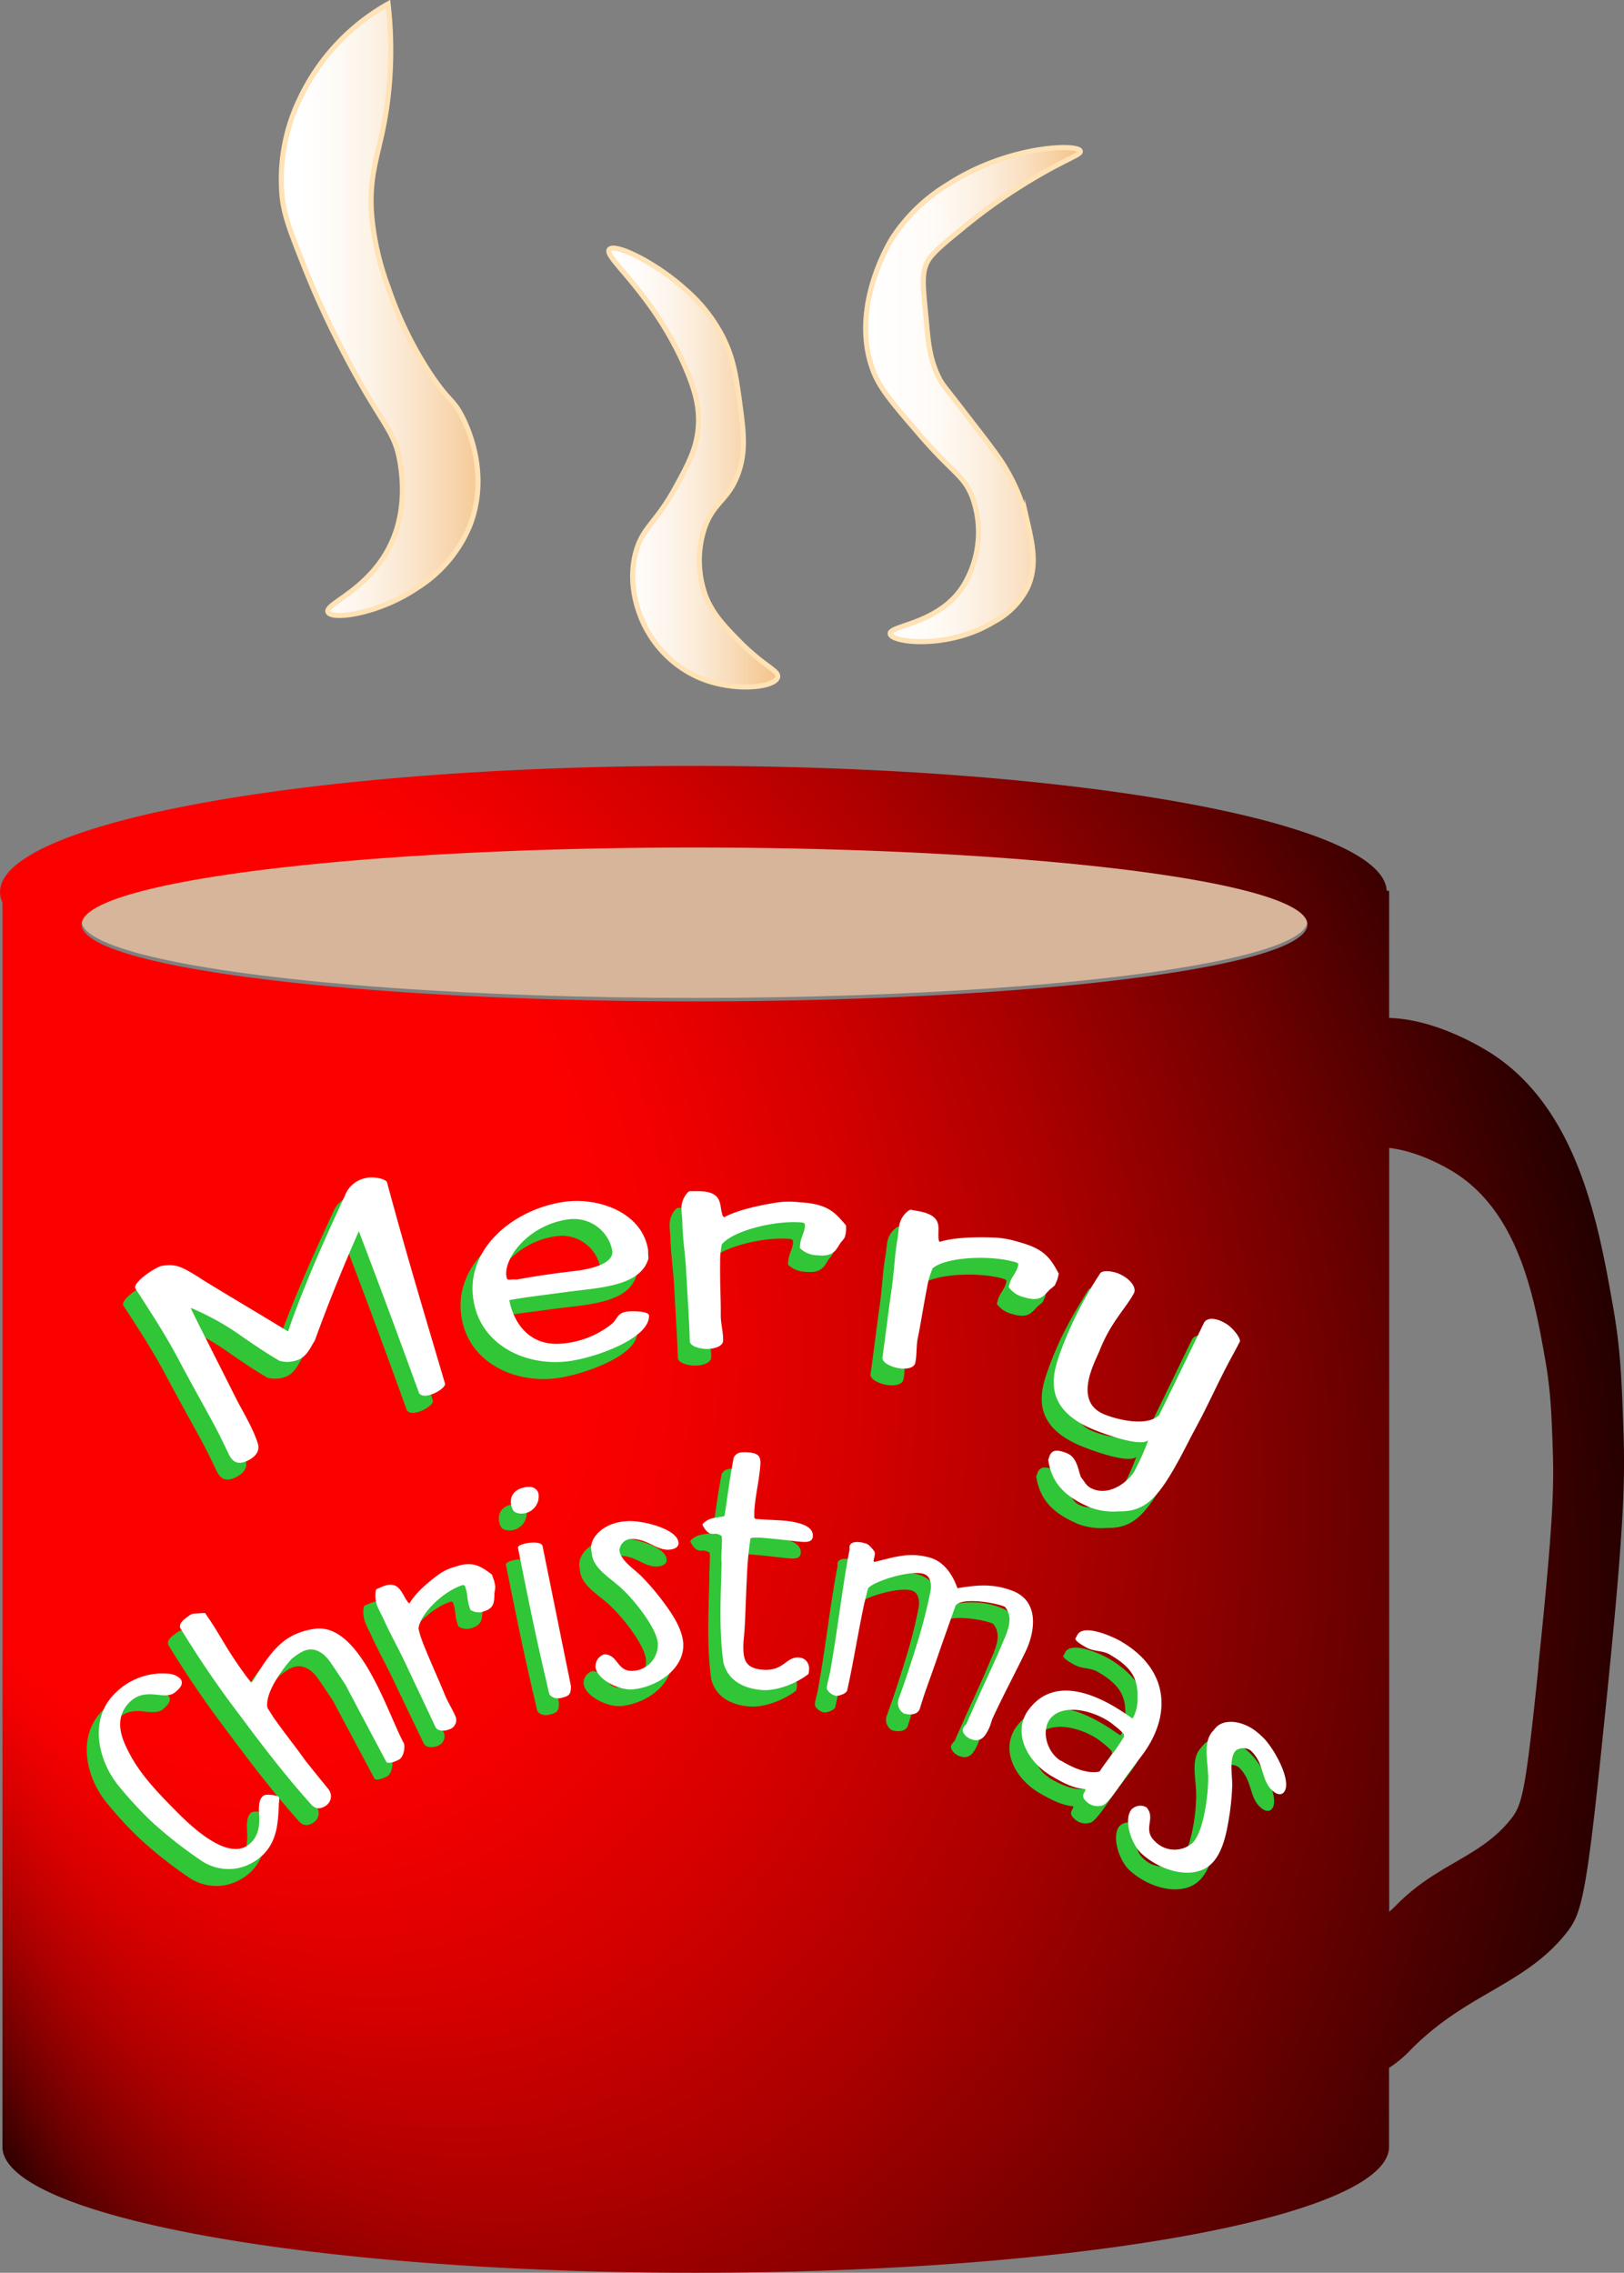 <svg xmlns="http://www.w3.org/2000/svg" xmlns:xlink="http://www.w3.org/1999/xlink" width="319.41" height="447" viewBox="0 0 319.41 447">
  <rect x="0" y="0" width="319.41" height="447" fill="#808080" stroke="none"/>
  <defs>
    <style>
      .a {
        fill: #d6b59a;
      }

      .b {
        fill: none;
      }

      .c {
        fill: url(#a);
      }

      .d, .e, .f {
        stroke: #ffe2b5;
        stroke-miterlimit: 10;
      }

      .d {
        fill: url(#b);
      }

      .e {
        fill: url(#c);
      }

      .f {
        fill: url(#d);
      }

      .g {
        fill: #30c637;
      }

      .h {
        fill: #fff;
      }
    </style>
    <radialGradient id="a" cx="950.86" cy="260.5" fx="778.284" fy="341.605" r="190.69" gradientTransform="matrix(0.99, -0.1, -0.14, -1.34, -655.99, 793.53)" gradientUnits="userSpaceOnUse">
      <stop offset="0.38" stop-color="#fc0000"/>
      <stop offset="0.43" stop-color="#f20000"/>
      <stop offset="0.52" stop-color="#d70000"/>
      <stop offset="0.64" stop-color="#ab0000"/>
      <stop offset="0.78" stop-color="#6e0000"/>
      <stop offset="0.94" stop-color="#200"/>
      <stop offset="1"/>
    </radialGradient>
    <linearGradient id="b" x1="865.15" y1="526.32" x2="903.88" y2="526.32" gradientTransform="matrix(1, 0, 0, -1, -713.32, 632.48)" gradientUnits="userSpaceOnUse">
      <stop offset="0" stop-color="#fff"/>
      <stop offset="0.15" stop-color="#fefcf9"/>
      <stop offset="0.35" stop-color="#fdf4e9"/>
      <stop offset="0.57" stop-color="#fbe6ce"/>
      <stop offset="0.81" stop-color="#f7d3a9"/>
      <stop offset="1" stop-color="#f4c287"/>
    </linearGradient>
    <linearGradient id="c" x1="926.32" y1="495.33" x2="959.54" y2="495.33" gradientTransform="matrix(1, 0, 0, -1, -713.32, 632.48)" gradientUnits="userSpaceOnUse">
      <stop offset="0" stop-color="#fff"/>
      <stop offset="0.16" stop-color="#fffcfa"/>
      <stop offset="0.35" stop-color="#fdf5ec"/>
      <stop offset="0.56" stop-color="#fbe9d4"/>
      <stop offset="0.77" stop-color="#f8d8b2"/>
      <stop offset="1" stop-color="#f4c288"/>
      <stop offset="1" stop-color="#f4c287"/>
    </linearGradient>
    <linearGradient id="d" x1="976.84" y1="509.67" x2="1019.06" y2="509.67" gradientTransform="matrix(1, 0, 0, -1, -713.32, 632.48)" gradientUnits="userSpaceOnUse">
      <stop offset="0" stop-color="#fff"/>
      <stop offset="0.2" stop-color="#fffdfb"/>
      <stop offset="0.38" stop-color="#fef8f1"/>
      <stop offset="0.55" stop-color="#fceede"/>
      <stop offset="0.72" stop-color="#fae1c5"/>
      <stop offset="0.88" stop-color="#f7d1a4"/>
      <stop offset="1" stop-color="#f4c287"/>
    </linearGradient>
  </defs>
  <title>mug</title>
  <ellipse class="a" cx="136.6" cy="181.14" rx="120.54" ry="15.13"/>
  <ellipse class="b" cx="136.6" cy="181.14" rx="120.54" ry="15.13"/>
  <path class="b" d="M397.11,311.74c-2-11.52-4.92-27.82-16.95-36-.72-.49-6.9-4.6-13.69-5.4V420.57c.67-.56,1.14-1.06,1.44-1.35,8.1-8.2,16.39-9.29,22.42-16.79,2.28-2.84,2.91-4.94,5.51-30.17,2.86-27.74,3.07-34.73,2.8-42.6C398.39,322.57,398.24,318.08,397.11,311.74Z" transform="translate(-93.26 -45.23)"/>
  <path class="c" d="M412.55,326.4c-.33-9.64-.53-15.76-2.07-24.39-2.77-15.69-6.74-37.91-23.1-49.07-1.05-.72-10.79-7.2-20.9-7.51v-25H366c-.67-13.59-61.48-24.57-136.36-24.57-75.31,0-136.37,11.1-136.37,24.81a5,5,0,0,0,.47,2.06V467.65h0c.68,13.6,61.48,24.58,136.36,24.58s135.66-11,136.36-24.58h0V451.93a23.12,23.12,0,0,0,4.23-3.53c11-11.17,22.33-12.65,30.55-22.88,3.09-3.85,4-6.74,7.49-41.09C412.64,346.64,412.93,337.14,412.55,326.4ZM229.86,211.92c66.57,0,120.54,6.75,120.54,15.13s-53.95,15.13-120.54,15.13-120.54-6.75-120.54-15.13S163.29,211.92,229.86,211.92Zm166,161c-2.6,25.23-3.23,27.33-5.51,30.17-6,7.5-14.32,8.59-22.42,16.79a17.71,17.71,0,0,1-1.44,1.35V271c6.79.8,13,4.91,13.69,5.4,12,8.2,14.92,24.5,16.95,36,1.13,6.34,1.28,10.83,1.53,17.91C398.91,338.19,398.7,345.18,395.82,372.92Z" transform="translate(-93.26 -45.23)"/>
  <path class="d" d="M169.59,46A41.88,41.88,0,0,0,152.1,64.93a36.32,36.32,0,0,0-3.31,19.38c.45,3.57,1.72,6.84,4.26,13.23a178.67,178.67,0,0,0,7.56,16.54c7.77,15,10.26,15.51,11.35,22.22.37,2.34,1.39,9.22-1.89,16.07-4.32,9-13,11.61-12.29,13.24s9.94.38,17.49-4.72a26.36,26.36,0,0,0,10.4-12.29c3.85-9.91-.29-19-1.43-21.27-1.9-3.8-2.63-2.92-6.61-9a73.85,73.85,0,0,1-8-16.55,54.08,54.08,0,0,1-3.3-14.65c-.58-9.06,2.08-12.32,3.3-23.16A80.4,80.4,0,0,0,169.59,46Z" transform="translate(-93.26 -45.23)"/>
  <path class="e" d="M228.21,102.3a30.8,30.8,0,0,1,7.11,9c2.23,4.35,2.7,8,3.32,12.3.85,6.29,1.34,9.9,0,14.16-2,6.23-5.34,6-7.1,12.28a20.42,20.42,0,0,0,.47,12.3c1.43,3.72,3.8,6.11,6.63,9,4.91,5,7.89,5.79,7.56,7.09-.52,2.05-8.77,3-15.6,0a21.6,21.6,0,0,1-9.93-9c-.67-1.1-4.44-7.95-2.36-15.59,1.35-4.92,3.88-5.68,7.56-12.29,2.7-4.91,4.39-8,4.72-12.29.3-3.76-.56-7.09-2.36-11.35-6.37-15-16.33-22.09-15.13-23.6C214.11,92.94,222.26,96.86,228.21,102.3Z" transform="translate(-93.26 -45.23)"/>
  <path class="f" d="M279.73,81.49a34.17,34.17,0,0,0-10.87,10.4c-.48.75-8.69,13.92-3.78,26.48,1.3,3.33,3.86,6.32,9,12.28,6.62,7.73,8.72,8,10.4,12.3A20.18,20.18,0,0,1,283,160c-4.67,8.09-15,8.16-14.65,9.92s11.53,3,20.32-2.36a15.47,15.47,0,0,0,6.62-6.62c2.08-4.42,1-8.87,0-13.24a37.54,37.54,0,0,0-4.25-10.39c-1.24-2.16-3.53-5.1-8-10.88-4-5.22-4.46-5.53-5.2-7.09-1.68-3.51-2-6.54-2.37-10.87-.55-6-1.05-9,0-11.34.53-1.2,1.31-2.35,6.63-6.62a106.63,106.63,0,0,1,10.87-8c9-5.81,13-6.74,12.76-7.56C305.31,73.47,291.61,73.79,279.73,81.49Z" transform="translate(-93.26 -45.23)"/>
  <g>
    <path class="g" d="M161.46,290.69c-3.16,7.11-6,14.16-8.65,21.45-.87,1.35-1.52,3.1-3.23,3.81a5.66,5.66,0,0,1-3.74.23c-2.57-1.49-5-3.15-7.42-4.82a51.27,51.27,0,0,0-9.94-5.56c-.08.09,0,.14,1.05,2.37s3.38,6.67,7.71,15.28c1.28,2.55,3.37,5.88,4.32,8.91.28.92.31,2.25-1.82,3.37-2.28,1.19-3.27.06-3.87-1.2-.83-1.72-1.7-3.56-2.86-5.72-1.71-3.19-4-7.2-7.34-13.48-2.56-4.78-5.67-9.52-8.14-13.33-.6-.92,2.36-3.16,4.15-4a3.8,3.8,0,0,1,1.27-.46c2.69-.33,3.6.2,7,2.24l.55.41c5.59,3.44,11.25,6.74,16.86,10.18,0,.1.13.06.23,0,.23-.67.34-1.05.58-1.76,3.07-8.48,6.75-16.68,10.56-24.86a5.42,5.42,0,0,1,4.13-3.44c1.27-.37,3.93.13,4.13.86.52,1.88.77,2.82,1.29,4.72,3.2,11.66,6.68,23.24,10.11,34.85.17.62-1.46,1.8-2.93,2.21-.87.25-1.7.28-2.17-.32Q167.51,306.55,161.46,290.69Z" transform="translate(-93.26 -45.23)"/>
    <path class="g" d="M201.76,284.93c6.6-1,15.51,1.95,16.61,9.53,0,.63,0,1,.08,1.57-1.35,4.79-7.58,5.6-13.4,6.28-1.72.2-2.57.31-4.29.54-3.32.46-6.48.8-9.69,1.41.61,3.29,3.19,9.54,11.06,8.46a17.75,17.75,0,0,0,9.28-3.91c1.1-1.12.93-2.15,3.27-2.32,1-.07,3.83,0,3.87.79.23,4.16-9.05,7.83-14.83,8.86-8.48,1.51-17.76-2.44-19.56-11.16C181.94,294.4,191.82,286.39,201.76,284.93ZM192.5,300.2c4.59-.81,6.9-1.14,11.52-1.7,3.68-.44,7.51-1.57,7.32-3.89a7.7,7.7,0,0,0-8.44-6.28c-7.94.95-13.07,7.67-12.39,11.35.17.9.67.37,2,.52Z" transform="translate(-93.26 -45.23)"/>
    <path class="g" d="M225.88,298.6c-.16-3.17-.67-6.54-.76-9.78,0-.71-.13-1.41-.15-2.17a4.73,4.73,0,0,1,1.28-3.7,1,1,0,0,1,.32-.16h1.67c4.16,0,4.26,1.93,4.52,3.6.07.41.29,1.52.59,1.53,2.7-1.47,7.25-2.44,10.79-3a18.63,18.63,0,0,1,4,0l1.13.1c4.72.42,6.14,2.14,8.1,4.46a9.55,9.55,0,0,1-.05,1.2c0,.32-.25,1.11-.26,1.16a5.58,5.58,0,0,1-.73.95c-1,1.41-1.26,2.92-4.72,2.57a5.11,5.11,0,0,1-3.37-1.41,8.52,8.52,0,0,1,.08-.87c.1-1.18.8-2.21.91-3.37v-.32c0-.22-.06-.45-.67-.5-5.08-.44-13.31,1.56-15.64,4.28a15.17,15.17,0,0,0-.36,3.68c0,3.4.16,8,.12,9.85v.43c0,1.68.5,3.37.46,5.05,0,1.07-1.65,1.64-3.17,1.63-1.35,0-3.31-.5-3.38-1.49C226.43,307.82,226.1,303.18,225.88,298.6Z" transform="translate(-93.26 -45.23)"/>
    <path class="g" d="M266.3,301.85c.45-3.15.56-6.56,1.13-9.75.12-.68.14-1.41.27-2.15a4.64,4.64,0,0,1,2-3.38.75.75,0,0,1,.33-.1l1.65.31c4.1.77,3.83,2.69,3.77,4.39,0,.42,0,1.55.28,1.61,2.92-.93,7.61-1,11.24-.82a18.52,18.52,0,0,1,3.9.74l1.1.31c4.61,1.35,5.65,3.3,7.15,6-.05.16-.23,1-.28,1.17-.1.31-.46,1.05-.47,1.09a5.27,5.27,0,0,1-.91.79c-1.24,1.19-1.81,2.63-5.15,1.6a5.1,5.1,0,0,1-3-2l.24-.84c.33-1.14,1.22-2,1.56-3.15l.08-.31c.06-.21,0-.45-.56-.62-4.93-1.42-13.43-1-16.25,1.18a15,15,0,0,0-1.06,3.54c-.68,3.33-1.35,7.89-1.77,9.69,0,.17-.05.26-.09.43-.36,1.64-.17,3.37-.52,5-.23,1.05-1.95,1.3-3.45,1s-3.16-1.12-3-2.11C265.1,311,265.67,306.38,266.3,301.85Z" transform="translate(-93.26 -45.23)"/>
    <path class="g" d="M297.31,334.91c.45-1.16,1.4-1.38,3.43-.55s2.2,3.37,2.77,4.72c.58.6.9,1.56,1.82,2,3.81,2.07,7.83-1.56,8.77-3.37l.39-.78a45.63,45.63,0,0,0,2.25-5.17c-1.53,1.42-8.86-1.29-11.13-2.25-9.32-4-7.92-10.2-6.26-14.78,2.18-6.07,4.22-9.76,7.9-15.73.38-.73,2.32-.52,3.49-.07,2.36.92,3.75,2.81,3.19,3.9-1.64,3.08-4.45,5.5-6.75,11.28-.23.6-.73,1.57-1.21,2.78-1.29,3.21-2.44,7.82,2,9.73,2.31,1,8.44,2.62,10.91.21q4.41-9.06,8.8-18.11c.58-1.17,2.42-1.08,4.41.15,1.1.68,2.74,2.54,2.7,3.46l-1.72,3.19c-2.87,5.34-4.21,8.68-7.09,14-1.08,2-2,3.85-2.85,5.47-4.38,8.09-6.92,10.84-12.14,10.75a13.11,13.11,0,0,1-5.85-.83l-.61-.29c-5-2.29-6.83-5.12-7.47-9Z" transform="translate(-93.26 -45.23)"/>
    <path class="g" d="M120.75,406.85a74.44,74.44,0,0,1-6.46-7c-4.29-5.23-5.89-13.34-.75-18.29a13.1,13.1,0,0,1,10.61-3.83,3.73,3.73,0,0,1,2.24,1c.67.89,0,1.75-1.12,2.7-.87.67-2.11.58-3.38.44-1.7-.19-3.58-.29-5.24,1.21-3.33,3-2,6.81-.91,9.08,2.3,5,6.07,8.84,10.21,13s10.44,9.33,14.16,5.94c1.92-1.76,1.83-4.05,1.74-5.87-.06-1.42-.06-2.77.82-3.49.63-.51,2.91,0,3,.16a.54.54,0,0,1,.15.29c0,.35,0,.53-.06.88-.16,3.59-.17,7.55-3.37,10.51a10.68,10.68,0,0,1-4.11,2.25,9.57,9.57,0,0,1-7.59-1.16A83.36,83.36,0,0,1,120.75,406.85Z" transform="translate(-93.26 -45.23)"/>
    <path class="g" d="M138.1,385.94a198.34,198.34,0,0,1-11.78-17.27c-.18-.81.5-1.45,1.39-2.09l.34-.24a2.11,2.11,0,0,1,1-.46c.34,0,1.85-.1,2.15-.11l.86,1.25c1.72,2.5,3,5.14,5.39,8.57.83,1.2,1.75,2.54,2.89,3.93a3.89,3.89,0,0,1,.28-.39c1.75-2.78,3.93-6.63,7.21-8.57l.39-.23a13.55,13.55,0,0,1,5.09-1.5c8.65-.51,13.89,16.82,17,22.51.37.72,0,2.8-.94,3.28-.53.28-1.82.85-2.42.5-3.23-6.07-4.84-9.05-8.05-15.1-.25-.48-2.25-3.42-2.79-4.21-1-1.55-3.13-4-6.07-2.27a15.6,15.6,0,0,0-1.77,1.24c-2.1,2.29-5.35,6.92-4.77,9.67.19.27,1,1.6,1.21,1.87,1.9,2.76,4,5.39,5.94,8.13.4.58,3.86,4.83,4.72,5.88l.3.45a2.21,2.21,0,0,1-.62,2.81c-1.11.78-2,.79-2.85,0C147.18,398,142.54,391.92,138.1,385.94Z" transform="translate(-93.26 -45.23)"/>
    <path class="g" d="M170.7,375.8c-1.35-2.88-3-5.82-4.35-8.77-.28-.68-.67-1.26-.94-2a5.74,5.74,0,0,1-.6-3.75s.07-.21.14-.25l1.11-.47c2.77-1.18,3.56.55,4.4,2,.2.37.77,1.34,1,1.24,1.2-2.11,3.85-4.32,6-5.85a9.64,9.64,0,0,1,2.58-1.2l.77-.25c3.26-1,4.78.14,6.86,1.69.05.16.34,1,.39,1.13.08.32.23,1.12.24,1.17a5.8,5.8,0,0,1-.13,1.1c-.14,1.61.23,3.12-2.11,3.83a2.91,2.91,0,0,1-2.65-.32l-.27-.82c-.36-1.14-.28-2.3-.64-3.43l-.1-.31c-.06-.21-.19-.39-.61-.26-3.45,1.1-8.09,5.31-8.57,8.48a22.39,22.39,0,0,0,1.18,3.49c1.27,3.17,3.17,7.36,3.85,9.07.07.16.11.24.17.4.62,1.56,1.6,3,2.22,4.54a2,2,0,0,1-1.35,2.36c-.85.35-2.26.41-2.7-.51C174.67,384.09,172.66,379.94,170.7,375.8Z" transform="translate(-93.26 -45.23)"/>
    <path class="g" d="M198.16,378.36c-2-8.43-3.7-16.93-5.4-25.42.05-.46.9-.71,1.48-.84l.29-.07c.73-.15,2.9-.27,3.08.58q2.79,13.77,5.59,27.58c-.06,1.56-.23,1.91-2.1,2.32-.81.18-2-.15-2.22-1Zm-4.09-37.29c1.7-.36,2.57.36,2.76,1.35a3.41,3.41,0,0,1-2.57,3.72c-.9.19-2.12.12-2.53-.72-.57-1.18-.84-3.69,2.34-4.35Z" transform="translate(-93.26 -45.23)"/>
    <path class="g" d="M209.7,373.91H210c2.57.23,2.3,3.57,5.64,3.23a5.15,5.15,0,0,0,4.67-5.28v-.22c-.32-3-4.64-8.45-7.32-10.88-2.21-2-5.25-3.7-5.64-6.43-.05-.41-.08-.61-.14-1-.3-2.58,2.58-5.19,6.37-5.55l.52-.05c3.05-.29,10,1.48,10.28,4.18.07.81-.61,1.35-1.9,1.42-2.65.12-4.34-2.39-7.82-2.07a2.41,2.41,0,0,0-1.89,2.26c.25,2,3,3.67,4.46,5.18a49.83,49.83,0,0,1,4.45,5.29l.14.21c1.66,2.25,3.29,4.91,3.5,7.5V372c.13,4.54-4.76,8.2-9.77,8.76-2.78.29-7.08-1.87-7.5-4.3A2.48,2.48,0,0,1,209.7,373.91Z" transform="translate(-93.26 -45.23)"/>
    <path class="g" d="M232.85,352.47a13.37,13.37,0,0,0,0-1.79,2,2,0,0,0-1.6-.46c-.67,0-1.35-.12-2.2-1.74v-.22c1.26-1.3,2.24-1.18,4.11-1.52,0,0,.23-.1.23-.16.63-4,1-7.34,1.81-11.46.6-.9,1.09-1.05,2.54-1,2.41.12,2.77.81,2.7,2.43-.2,3-1,6.07-1.2,9.14V347l.21.23,1.71.12c1.05.08,2.55.09,4.05.23,2.9.29,5.82,1.06,5.53,3.21-.17,1.23-1.69,1-3.21.85l-.51-.06c-1.16-.12-3.48-.41-5.4-.56a15.84,15.84,0,0,0-2.84-.08l-.31.14a67.45,67.45,0,0,0-.67,7c-.2,3.45-.28,7.19-.48,10.7-.07,1.19-.24,2.42-.26,3.37,0,2.52.25,4.41,3.71,4.72,4.45.38,4.64-2.76,7.5-2.37a2.1,2.1,0,0,1,1.71,2.42.51.51,0,0,1,0,.13l-.12.68c-2.25,1.73-6.07,3.37-9.24,3.13-3.6-.32-6.6-1.88-7.48-5.4-.9-6.42-.52-13.18-.36-19.61C232.72,355.28,232.82,353.83,232.85,352.47Z" transform="translate(-93.26 -45.23)"/>
    <path class="g" d="M254.16,377.38c1.31-7.21,2.16-14.61,3.41-21.89.11-.59.17-.89.28-1.49s.19-1,.12-1.07l0-.22c.22-1.17,2-1,3.26-.58.68.21,1.47,1.3,1.7,1.63a2.46,2.46,0,0,1-.11,1.14c-.08.42-.16.79.05.84,3.74-.84,6.74-2.06,11-.84,4.05,1.17,5.3,6,5.44,6,3.57-.57,6.81-1,10.74.5,5.81,2.18,4.15,8.76,2.77,11.68l-.11.24c-2.07,4.24-4.44,8.69-6.47,13.06-.3.63-.4,1.3-.73,2-.71,1.53-1.59,3.12-3.81,2.13-.67-.29-1.64-1.24-1.35-2a3.14,3.14,0,0,1,.68-.9c.38-.89.57-1.35,1-2.24,1.59-3.73,3.37-7.38,4.95-11.06l1.67-3.89c.58-1.52,1.58-4-.11-5.85-2.36-1-9.12-1.87-9.74-.08l-2.82,8c-.95,2.76-2,5.76-2.94,8.38-.47,1.38-.89,2.69-1.22,3.75s-1.74,1.35-3.17.89a2.38,2.38,0,0,1-.87-3.1l.12-.42c.56-1.41,2.06-5.88,3.46-10.43a95.33,95.33,0,0,0,2.57-10.11c.15-.87.28-2.93-1.4-3.41-2.7-.78-9.95,1.55-10.9,2.89-.08.37-.57,2.32-.67,2.7-1.26,5.77-2.15,11.61-3.41,17.32-.14.63-1.68,1.19-2.32,1.06s-1.78-.91-1.7-1.66C253.63,379.45,254,378.38,254.16,377.38Z" transform="translate(-93.26 -45.23)"/>
    <path class="g" d="M297.61,397.83l-.21-.14c-4.28-2.63-7-7.63-4.84-11.86l.19-.39c5.05-7.72,13.94-3.7,19.89.45l1,.67a7.48,7.48,0,0,0,.95-3.93c.15-3.62-1-5.92-4.95-8.3l-.52-.3c-1.4-.84-3-.53-4.51-1.35-.58-.32-2.2-1.19-2.23-1.76l.38-.71c1.15-2.16,6.2-.07,8.54,1.2l.45.28c9.11,5.54,9.65,14.53,3.52,22.47L313.12,397c-1.75,2.34-4.18,6.33-5.39,6.7a3.18,3.18,0,0,1-2.7-.37c-2.28-1.64-.28-2.32-.75-2.86C301.92,400.29,299.49,398.89,297.61,397.83Zm1.91-3c2.22,1.35,5.09,2.7,7.62,2.16l.46-.67c.92-1.35,2-2.63,2.93-4l.4-.57c.34-.49,1-1.6,1.06-1.64-.05-.22-.07-.33-.13-.55,0,0-.91-.92-1.35-1.25s-.92-.75-1.44-1.09c-3.89-2.56-9.8-3.59-11.92-.21-1.36,2.19-.29,6.12,2.37,7.76Z" transform="translate(-93.26 -45.23)"/>
    <path class="g" d="M316.37,404c.06,0,.13.17.18.21,1.65,2.16-1.05,4.16,1.6,6.56a5.35,5.35,0,0,0,7.3.22l.16-.16c2-2.21,3-9.29,2.91-13-.1-3.07-1-6.57.81-8.69l.67-.79c1.73-1.94,5.72-1.43,8.71,1.32l.41.38c2.39,2.22,6.07,9,4.25,11-.55.6-1.47.41-2.44-.58-2-2.07-1.35-5.08-4-7.63a2.49,2.49,0,0,0-3,0c-1.35,1.52-.64,4.78-.68,7a51,51,0,0,1-.77,7.06.39.39,0,0,1-.06.25c-.49,2.81-1.31,5.9-3.11,7.78l-.23.22c-3.31,3.11-9.59,1.57-13.58-2-2.2-2-3.63-6.75-2.11-8.71A2.41,2.41,0,0,1,316.37,404Z" transform="translate(-93.26 -45.23)"/>
  </g>
  <g>
    <path class="h" d="M163.84,287.38c-3.15,7.12-6,14.16-8.65,21.46-.85,1.35-1.51,3.09-3.23,3.8a5.63,5.63,0,0,1-3.73.23c-2.57-1.49-5-3.15-7.42-4.82a51.88,51.88,0,0,0-9.95-5.56c-.07.09-.05.14,1.06,2.37s3.37,6.66,7.7,15.28c1.28,2.55,3.37,5.89,4.33,8.92.28.91.3,2.25-1.83,3.37-2.28,1.18-3.27.05-3.87-1.2-.83-1.73-1.7-3.58-2.85-5.73-1.71-3.19-4-7.21-7.34-13.48-2.56-4.78-5.68-9.52-8.15-13.33-.59-.92,2.36-3.16,4.16-4.08a3.82,3.82,0,0,1,1.26-.46c2.7-.33,3.6.21,7,2.26l.56.39c5.58,3.44,11.24,6.75,16.85,10.19.05.1.14.06.23,0,.23-.68.35-1.06.59-1.76,3.08-8.49,6.74-16.69,10.55-24.87a5.45,5.45,0,0,1,4.14-3.44c1.27-.37,3.93.13,4.13.86.51,1.88.77,2.82,1.29,4.72,3.2,11.66,6.69,23.25,10.11,34.84.17.63-1.47,1.8-2.93,2.23-.87.25-1.71.27-2.16-.32Q169.88,303.23,163.84,287.38Z" transform="translate(-93.26 -45.23)"/>
    <path class="h" d="M204.12,281.62c6.6-1,15.51,1.95,16.62,9.54,0,.63,0,.94.07,1.56-1.35,4.78-7.58,5.6-13.4,6.28-1.71.2-2.57.31-4.28.54-3.33.46-6.49.8-9.7,1.4.62,3.3,3.19,9.55,11.06,8.47a17.91,17.91,0,0,0,9.26-3.93c1.11-1.14.93-2.16,3.27-2.33,1-.08,3.83,0,3.88.79.22,4.16-9.05,7.82-14.83,8.86-8.47,1.52-17.76-2.45-19.56-11.17C184.3,291.09,194.19,283.07,204.12,281.62Zm-9.26,15.27c4.6-.81,6.9-1.15,11.52-1.69,3.68-.45,7.51-1.58,7.32-3.9a7.68,7.68,0,0,0-8.44-6.27c-7.93.94-13.07,7.67-12.38,11.34C193,297.27,193.52,296.74,194.86,296.89Z" transform="translate(-93.26 -45.23)"/>
    <path class="h" d="M228.22,295.33c-.16-3.17-.7-6.54-.76-9.79,0-.67-.13-1.4-.15-2.16a4.63,4.63,0,0,1,1.28-3.7,1,1,0,0,1,.32-.17h1.66c4.17,0,4.26,1.93,4.53,3.6.06.41.28,1.52.59,1.52,2.7-1.46,7.25-2.43,10.79-2.95a17.3,17.3,0,0,1,3.94,0l1.14.09c4.72.42,6.13,2.15,8.09,4.47a9.48,9.48,0,0,1,0,1.19c0,.32-.24,1.12-.25,1.17a5.58,5.58,0,0,1-.73.95c-1,1.4-1.26,2.92-4.72,2.56a5,5,0,0,1-3.37-1.41,6.4,6.4,0,0,1,.08-.86c.1-1.18.8-2.21.91-3.37v-.32c0-.22-.07-.45-.68-.49-5.07-.45-13.3,1.55-15.64,4.27a15.68,15.68,0,0,0-.35,3.68c-.06,3.41.16,8,.12,9.85v.43c0,1.68.5,3.37.46,5,0,1.09-1.65,1.65-3.18,1.65-1.35,0-3.3-.51-3.37-1.5C228.8,304.51,228.46,299.87,228.22,295.33Z" transform="translate(-93.26 -45.23)"/>
    <path class="h" d="M268.66,298.54c.45-3.15.57-6.56,1.13-9.75.12-.68.15-1.41.28-2.16a4.61,4.61,0,0,1,2-3.37.83.83,0,0,1,.34-.1l1.65.31c4.1.78,3.82,2.69,3.76,4.39,0,.42,0,1.55.29,1.61,2.92-.92,7.61-1,11.23-.81a18.5,18.5,0,0,1,3.9.73l1.11.32c4.6,1.35,5.65,3.29,7.14,6,0,.16-.23,1-.27,1.17-.11.31-.46,1.05-.47,1.1a6.15,6.15,0,0,1-.91.78c-1.25,1.19-1.81,2.63-5.15,1.61a5.16,5.16,0,0,1-3.05-2l.24-.83c.34-1.14,1.23-2,1.56-3.16l.09-.31c.06-.21,0-.44-.57-.61-4.93-1.42-13.43-1.05-16.25,1.18a15,15,0,0,0-1.06,3.54c-.67,3.33-1.39,7.89-1.77,9.69l-.09.42c-.35,1.65-.16,3.38-.52,5-.23,1.06-1.94,1.3-3.44,1s-3.16-1.13-3-2.12C267.46,307.69,268,303.07,268.66,298.54Z" transform="translate(-93.26 -45.23)"/>
    <path class="h" d="M299.68,331.6c.45-1.16,1.39-1.38,3.43-.55s2.2,3.37,2.76,4.72c.58.62.91,1.56,1.83,2.07,3.8,2.06,7.82-1.57,8.77-3.41l.38-.77a44.78,44.78,0,0,0,2.25-5.18c-1.53,1.43-8.86-1.28-11.12-2.24-9.32-4-7.93-10.2-6.27-14.79a75.74,75.74,0,0,1,7.9-15.73c.38-.72,2.32-.52,3.5-.06,2.35.91,3.75,2.8,3.18,3.89-1.63,3.09-4.45,5.5-6.75,11.28-.24.6-.73,1.57-1.21,2.78-1.29,3.21-2.44,7.83,2,9.74,2.31,1,8.44,2.61,10.91.2q4.41-9,8.8-18.11c.58-1.16,2.41-1.08,4.41.16,1.1.67,2.73,2.53,2.69,3.45-.67,1.28-1,1.91-1.71,3.2-2.87,5.34-4.21,8.67-7.09,14-1.08,2-2,3.86-2.86,5.47-4.37,8.1-6.91,10.84-12.13,10.76a13.11,13.11,0,0,1-5.85-.84l-.62-.28c-5-2.3-6.83-5.13-7.46-9Z" transform="translate(-93.26 -45.23)"/>
    <path class="h" d="M123.12,403.54a75.92,75.92,0,0,1-6.47-7c-4.28-5.22-5.89-13.34-.74-18.29a13.08,13.08,0,0,1,10.6-3.83,3.68,3.68,0,0,1,2.24,1c.67.9.06,1.75-1.12,2.7-.87.67-2.11.58-3.37.44-1.7-.19-3.59-.28-5.25,1.21-3.33,3-2,6.82-.91,9.08,2.3,5,6.07,8.84,10.21,13s10.45,9.32,14.16,5.94c1.91-1.76,1.83-4.05,1.74-5.87-.07-1.42-.06-2.78.82-3.49.62-.51,2.91,0,3,.15a.85.85,0,0,1,.15.3c0,.35,0,.53-.06.88-.17,3.59-.17,7.55-3.38,10.5a10.38,10.38,0,0,1-4.11,2.26,9.56,9.56,0,0,1-7.5-1.16A84.31,84.31,0,0,1,123.12,403.54Z" transform="translate(-93.26 -45.23)"/>
    <path class="h" d="M140.46,382.63a198.34,198.34,0,0,1-11.78-17.27c-.18-.81.5-1.45,1.39-2.09l.35-.24a2,2,0,0,1,1-.45c.35,0,1.86-.11,2.16-.12l.85,1.25c1.72,2.5,3.05,5.14,5.4,8.57.83,1.2,1.75,2.54,2.88,3.93a2.82,2.82,0,0,1,.29-.39c1.74-2.78,3.92-6.63,7.2-8.57l.4-.23a13.58,13.58,0,0,1,5.06-1.49c8.67-.52,13.89,16.82,17,22.5.36.73,0,2.8-.94,3.28-.54.29-1.82.86-2.44.51-3.22-6.07-4.83-9.06-8-15.1-.27-.47-2.26-3.42-2.8-4.21-1-1.55-3.13-4-6.07-2.27a13.4,13.4,0,0,0-1.77,1.24c-2.1,2.29-5.35,6.91-4.77,9.67.19.26,1,1.6,1.2,1.87,1.91,2.76,4.05,5.39,6,8.13.39.58,3.86,4.83,4.72,5.88l.3.45a2.21,2.21,0,0,1-.63,2.81c-1.11.78-2,.79-2.85,0C149.54,394.66,144.9,388.61,140.46,382.63Z" transform="translate(-93.26 -45.23)"/>
    <path class="h" d="M173.06,372.49c-1.35-2.88-3-5.82-4.35-8.77-.28-.67-.63-1.26-.94-1.94a5.73,5.73,0,0,1-.59-3.77s.06-.21.14-.23l1.1-.48c2.78-1.18,3.57.54,4.41,2,.2.37.77,1.35,1,1.24,1.2-2.11,3.84-4.31,6-5.85a9.42,9.42,0,0,1,2.57-1.2l.78-.25c3.25-1,4.77.13,6.86,1.69,0,.16.34,1,.38,1.13.09.31.24,1.12.25,1.17a6,6,0,0,1-.14,1.11c-.14,1.61.23,3.11-2.11,3.81a2.87,2.87,0,0,1-2.65-.31c-.1-.33-.16-.49-.26-.82-.36-1.13-.28-2.3-.67-3.43l-.1-.31c-.07-.21-.2-.39-.61-.26-3.45,1.1-8.09,5.32-8.57,8.48A21.72,21.72,0,0,0,176.7,369c1.27,3.16,3.17,7.37,3.85,9.07l.17.41c.62,1.55,1.59,3,2.21,4.53a1.93,1.93,0,0,1-1.35,2.36c-.84.35-2.26.41-2.7-.51C177,380.78,175,376.64,173.06,372.49Z" transform="translate(-93.26 -45.23)"/>
    <path class="h" d="M200.52,375.05c-2-8.43-3.69-16.92-5.39-25.43,0-.45.9-.67,1.48-.83l.29-.06c.73-.16,2.9-.29,3.07.56q2.79,13.8,5.59,27.59c-.05,1.56-.22,1.91-2.09,2.33-.82.18-2-.16-2.23-1C200.93,376.92,200.81,376.29,200.52,375.05Zm-4.08-37.29c1.7-.36,2.57.36,2.75,1.34a3.41,3.41,0,0,1-2.56,3.73c-.9.19-2.12.12-2.53-.71-.58-1.19-.85-3.7,2.34-4.36Z" transform="translate(-93.26 -45.23)"/>
    <path class="h" d="M212.07,370.6h.26c2.58.23,2.3,3.58,5.64,3.23a5.14,5.14,0,0,0,4.67-5.28v-.21c-.32-3-4.63-8.47-7.32-10.88-2.21-2-5.24-3.71-5.63-6.44l-.15-1c-.29-2.58,2.59-5.18,6.37-5.55l.53-.05c3-.28,10,1.48,10.27,4.18.08.81-.6,1.35-1.9,1.42-2.65.12-4.33-2.39-7.82-2.07a2.4,2.4,0,0,0-1.89,2.25c.25,2,3,3.69,4.46,5.19a49.83,49.83,0,0,1,4.45,5.29l.15.21c1.65,2.25,3.28,4.9,3.48,7.5v.32c.13,4.55-4.75,8.2-9.77,8.77-2.78.3-7.07-1.87-7.49-4.3A2.52,2.52,0,0,1,212.07,370.6Z" transform="translate(-93.26 -45.23)"/>
    <path class="h" d="M235.22,349.16a15.28,15.28,0,0,0,0-1.79,2,2,0,0,0-1.59-.46c-.68,0-1.35-.12-2.2-1.74V345c1.26-1.3,2.23-1.19,4.11-1.52,0,0,.22-.1.23-.16.62-4,1-7.33,1.81-11.46.59-.91,1.08-1.05,2.53-1,2.42.13,2.78.81,2.7,2.43-.2,3-1,6.07-1.19,9.15v1.3l.21.23,1.71.11c1,.08,2.54.1,4.05.24,2.9.29,5.81,1.06,5.52,3.2-.17,1.23-1.68,1-3.21.86l-.5-.06c-1.16-.13-3.48-.42-5.4-.56a16.83,16.83,0,0,0-2.84-.09l-.3.15a67.26,67.26,0,0,0-.67,7c-.2,3.46-.27,7.19-.48,10.71-.06,1.18-.24,2.42-.25,3.37,0,2.51.23,4.41,3.71,4.72,4.43.38,4.63-2.76,7.48-2.37a2.11,2.11,0,0,1,1.72,2.42.61.61,0,0,1,0,.13c0,.28-.06.42-.1.68-2.26,1.73-6.07,3.4-9.25,3.13-3.59-.32-6.59-1.88-7.48-5.4-.9-6.42-.52-13.18-.35-19.6C235.08,352,235.18,350.51,235.22,349.16Z" transform="translate(-93.26 -45.23)"/>
    <path class="h" d="M256.52,374.07c1.31-7.21,2.16-14.61,3.42-21.88l.27-1.49a3.05,3.05,0,0,0,.13-1.08l0-.22c.21-1.16,2-1,3.26-.58.67.2,1.46,1.3,1.69,1.63a2.46,2.46,0,0,1-.1,1.14c-.09.42-.17.79,0,.84,3.75-.84,6.75-2.06,11-.84,4.05,1.17,5.29,6,5.4,6,3.56-.57,6.81-1,10.74.49,5.82,2.19,4.15,8.77,2.77,11.69L295,370c-2.06,4.24-4.43,8.69-6.46,13.06-.3.67-.4,1.31-.72,2-.71,1.52-1.6,3.11-3.81,2.13-.68-.29-1.65-1.25-1.35-2a2.94,2.94,0,0,1,.67-.9c.38-.89.57-1.35,1-2.24,1.59-3.73,3.37-7.41,5-11.07l1.66-3.88c.57-1.52,1.57-4-.11-5.86-2.36-1-9.12-1.86-9.73-.07-1.14,3.2-1.7,4.81-2.83,8-.94,2.77-2,5.77-2.94,8.38-.47,1.35-.89,2.7-1.22,3.76s-1.73,1.35-3.17.9a2.43,2.43,0,0,1-.88-3.11l.13-.42c.56-1.41,2.07-5.87,3.46-10.43a100.57,100.57,0,0,0,2.57-10.08c.15-.87.28-2.92-1.4-3.41-2.7-.78-10,1.55-10.89,2.9-.08.36-.58,2.31-.68,2.7-1.25,5.76-2.14,11.61-3.41,17.31-.13.64-1.67,1.2-2.31,1.06s-1.79-.89-1.7-1.65C256,376.14,256.34,375.07,256.52,374.07Z" transform="translate(-93.26 -45.23)"/>
    <path class="h" d="M300,394.49l-.21-.13c-4.28-2.64-7-7.63-4.85-11.87l.2-.38c5.05-7.72,13.94-3.7,19.88.44l1,.68a7.37,7.37,0,0,0,.95-4c.16-3.62-1-5.92-4.95-8.29l-.51-.31c-1.41-.83-3-.52-4.52-1.34-.58-.33-2.19-1.2-2.23-1.77l.39-.72c1.14-2.15,6.19-.06,8.53,1.21l.45.28c9.11,5.54,9.65,14.54,3.52,22.47l-2.15,2.86c-1.75,2.33-4.18,6.32-5.39,6.69a3.18,3.18,0,0,1-2.7-.37c-2.28-1.64-.28-2.33-.75-2.85C304.28,397,301.86,395.58,300,394.49Zm1.9-3c2.23,1.35,5.09,2.7,7.62,2.16.18-.27.28-.4.46-.68.93-1.35,2-2.63,2.93-4l.4-.58c.35-.48,1-1.59,1.06-1.64l-.12-.54s-.92-.93-1.35-1.25-.92-.75-1.44-1.1c-3.89-2.56-9.8-3.59-11.91-.21C298.15,386,299.23,389.88,301.88,391.53Z" transform="translate(-93.26 -45.23)"/>
    <path class="h" d="M318.74,400.69c.05,0,.12.16.17.2,1.65,2.17-1.05,4.17,1.6,6.58a5.36,5.36,0,0,0,7.31.21l.15-.16c2-2.22,3-9.29,2.91-13-.09-3.07-1-6.57.81-8.69l.67-.79c1.73-1.94,5.73-1.43,8.71,1.35l.42.38c2.39,2.22,6.06,9,4.24,11-.55.59-1.47.42-2.44-.59-2-2.06-1.35-5.08-4-7.62a2.46,2.46,0,0,0-3,0c-1.35,1.53-.63,4.78-.68,7a50.64,50.64,0,0,1-.77,7.06,1.11,1.11,0,0,1-.05.25c-.49,2.82-1.31,5.9-3.11,7.77l-.24.23c-3.31,3.11-9.58,1.57-13.57-2-2.21-2-3.63-6.74-2.11-8.7A2.39,2.39,0,0,1,318.74,400.69Z" transform="translate(-93.26 -45.23)"/>
  </g>
</svg>
